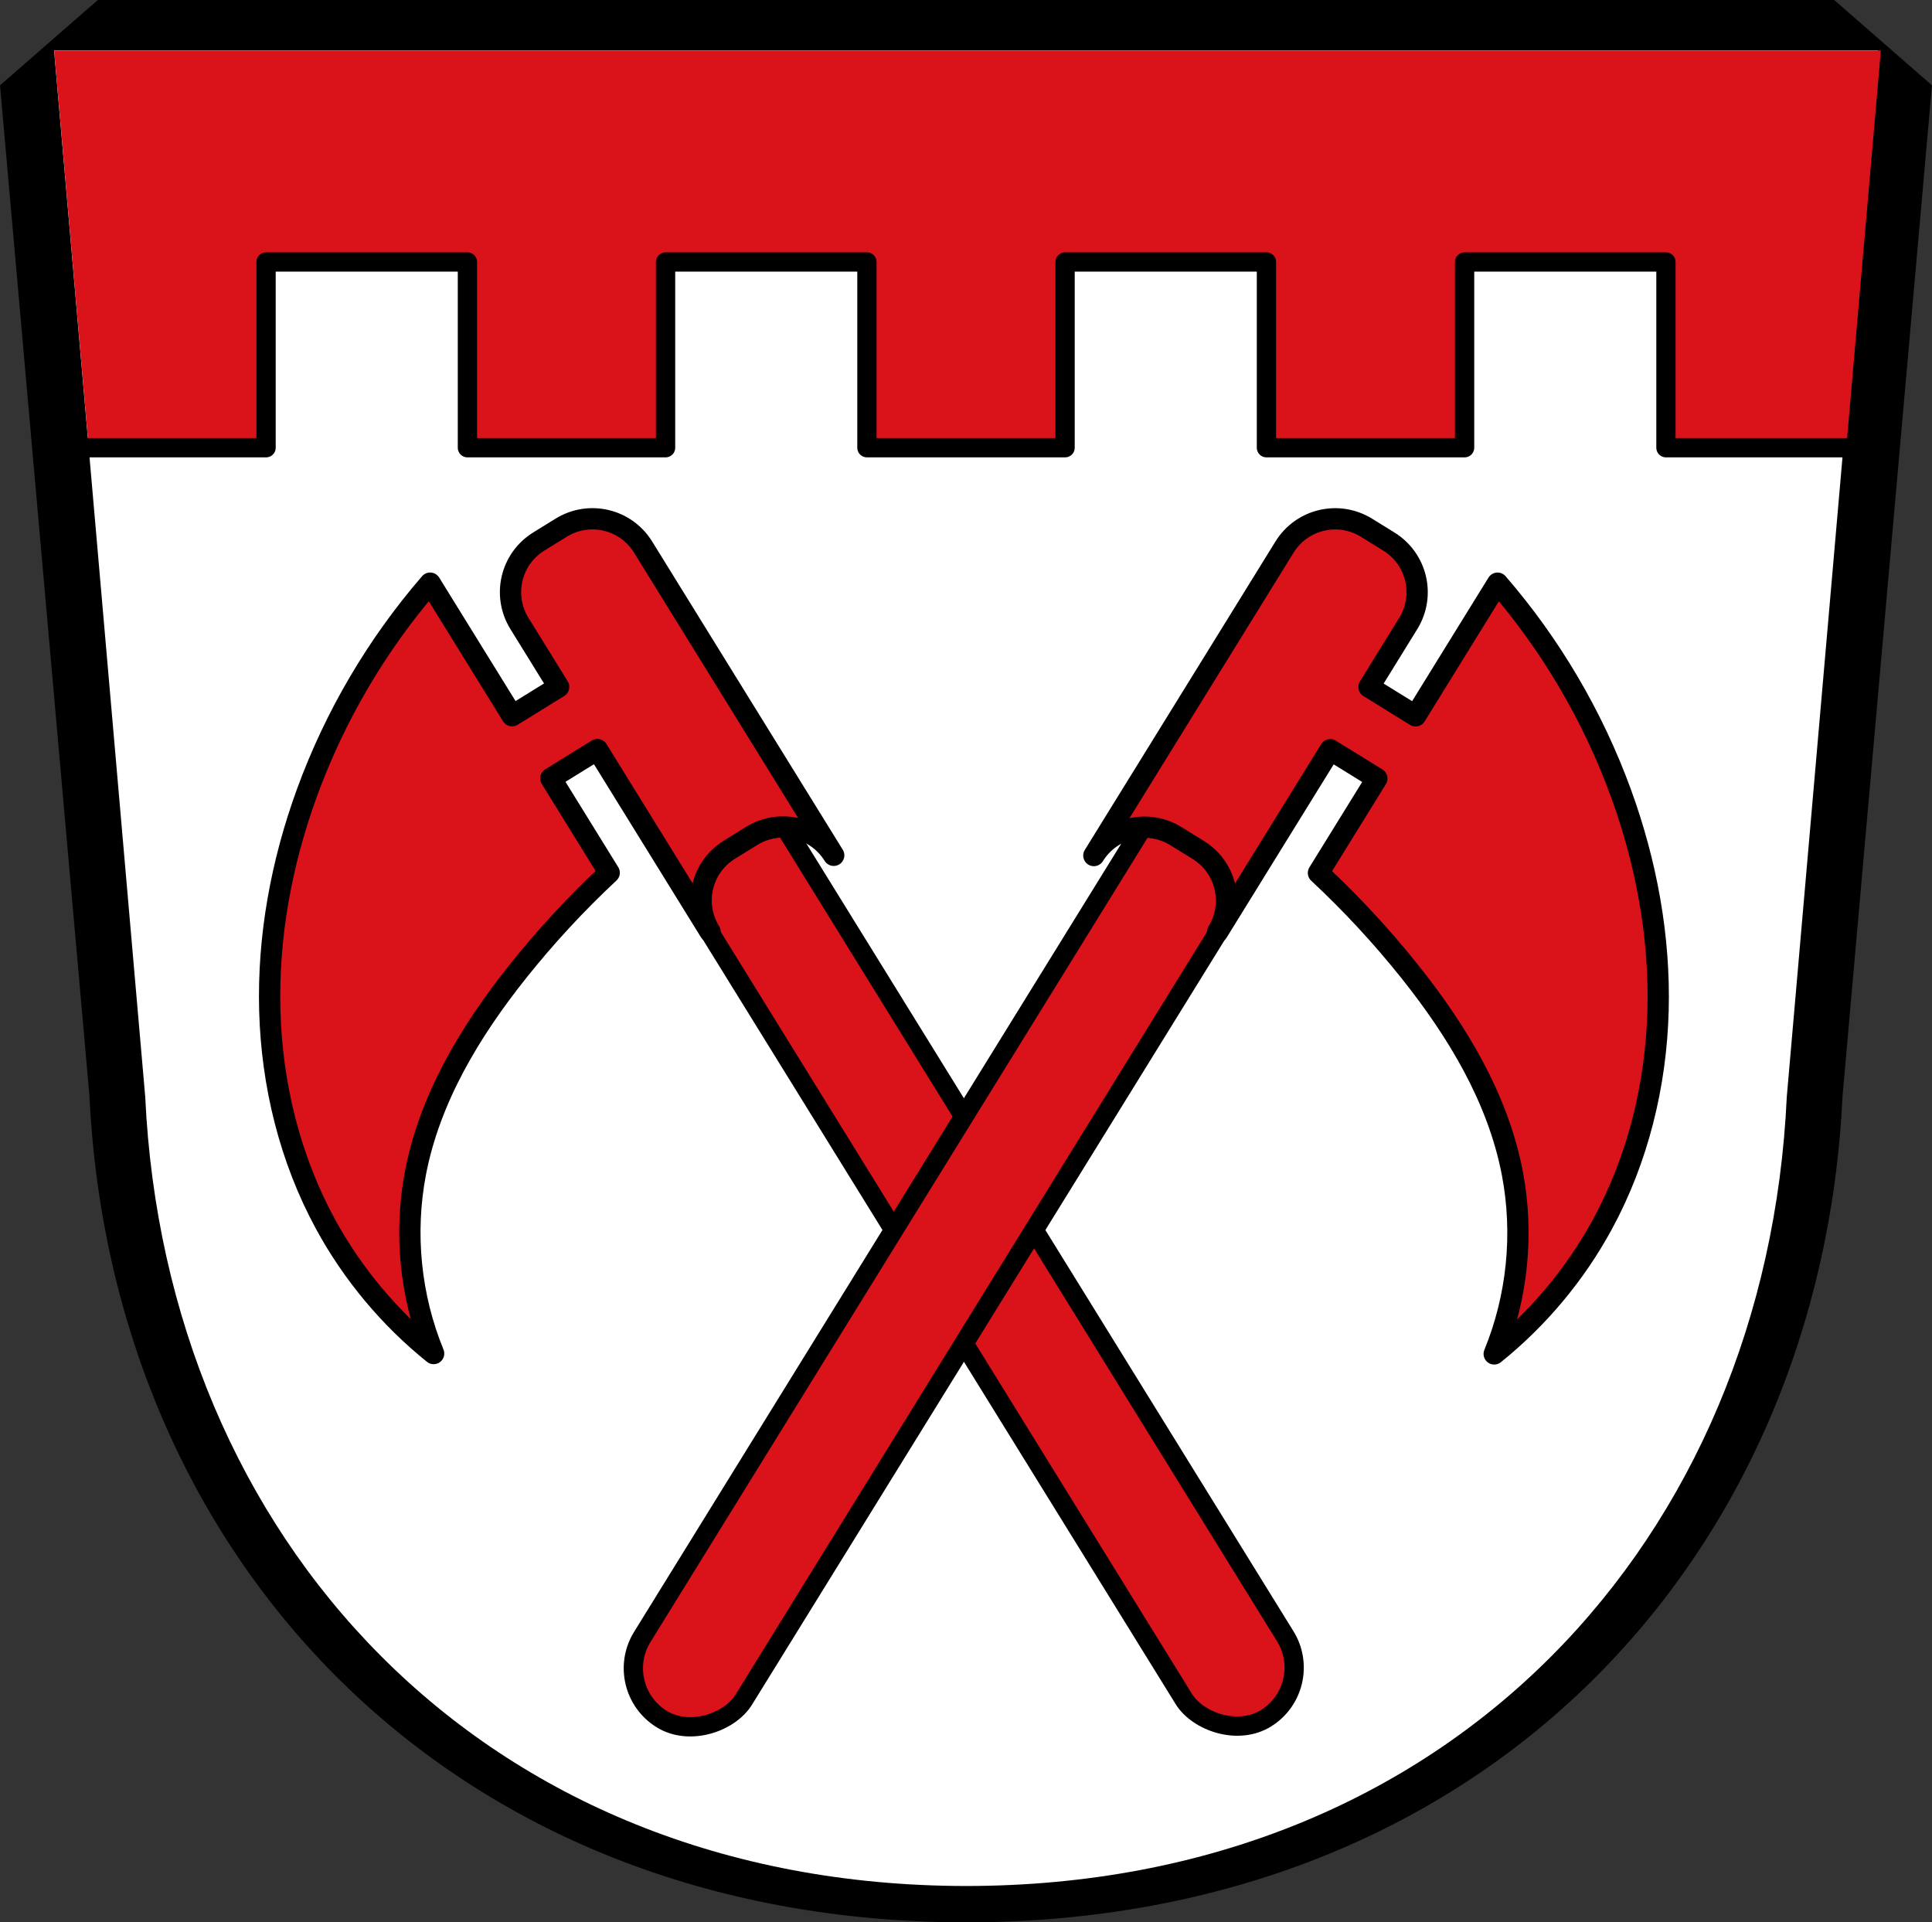<?xml version="1.0" encoding="UTF-8" standalone="no"?>
<!-- Created with Inkscape (http://www.inkscape.org/) -->

<svg
   xmlns:dc="http://purl.org/dc/elements/1.1/"
   xmlns:cc="http://creativecommons.org/ns#"
   xmlns:rdf="http://www.w3.org/1999/02/22-rdf-syntax-ns#"
   xmlns:svg="http://www.w3.org/2000/svg"
   xmlns="http://www.w3.org/2000/svg"
   xmlns:sodipodi="http://sodipodi.sourceforge.net/DTD/sodipodi-0.dtd"
   xmlns:inkscape="http://www.inkscape.org/namespaces/inkscape"
   width="212.195mm"
   height="211.123mm"
   viewBox="0 0 212.195 211.123"
   version="1.1"
   id="svg1022"
   inkscape:version="0.92.5 (2060ec1f9f, 2020-04-08)"
   sodipodi:docname="DEU Horgauergreut (Horgau) COA.svg">
  <rect x="0" y="0" width="212.195" height="211.123" fill="#333333" stroke="none"/>
  <defs
     id="defs1016">
    <inkscape:path-effect
       effect="spiro"
       id="path-effect1003"
       is_visible="true" />
    <inkscape:path-effect
       effect="spiro"
       id="path-effect2914"
       is_visible="true" />
    <inkscape:path-effect
       effect="spiro"
       id="path-effect2918"
       is_visible="true" />
  </defs>
  <sodipodi:namedview
     id="base"
     pagecolor="#ffffff"
     bordercolor="#666666"
     borderopacity="1.0"
     inkscape:pageopacity="0.0"
     inkscape:pageshadow="2"
     inkscape:zoom="0.99372613"
     inkscape:cx="400.99774"
     inkscape:cy="398.97169"
     inkscape:document-units="mm"
     inkscape:current-layer="layer1"
     showgrid="false"
     inkscape:window-width="1920"
     inkscape:window-height="1046"
     inkscape:window-x="-11"
     inkscape:window-y="-11"
     inkscape:window-maximized="1"
     inkscape:snap-nodes="false"
     fit-margin-top="0"
     fit-margin-left="0"
     fit-margin-right="0"
     fit-margin-bottom="0"
     inkscape:snap-midpoints="true"
     inkscape:snap-smooth-nodes="true" />
  <g
     inkscape:label="Ebene 1"
     inkscape:groupmode="layer"
     id="layer1"
     transform="translate(-37.031,-80.432)">
    <path
       inkscape:connector-curvature="0"
       style="fill:#000000;fill-rule:evenodd;stroke:#000000;stroke-width:0.285;stroke-linecap:round;stroke-linejoin:round;stroke-miterlimit:4;stroke-dasharray:none;stroke-opacity:1"
       d="m 47.838,80.566 -10.656,9.298 9.815,110.913 c 2.41,50.518 39.235,90.581 96.131,90.643 56.946,-0.028 93.754,-40.077 96.131,-90.643 l 9.815,-110.914 -10.656,-9.298 h -95.293 z"
       id="path10563-0-6-2-8" />
    <path
       style="fill:#ffffff;fill-rule:evenodd;stroke:none;stroke-width:0.54;stroke-linecap:round;stroke-linejoin:round;stroke-miterlimit:4;stroke-dasharray:none;stroke-opacity:1"
       inkscape:connector-curvature="0"
       d="M 243.287,85.961 233.276,200.902 c -2.229,48.349 -36.727,86.641 -90.147,86.668 C 89.756,287.51 55.243,249.205 52.982,200.902 L 42.971,85.961 H 143.126 Z"
       id="path10563-0-6-2-6"
       sodipodi:nodetypes="ccccccc" />
    <path
       style="fill:#da121a;fill-opacity:1;stroke:none;stroke-width:8.036;stroke-linecap:round;stroke-linejoin:round;stroke-miterlimit:4;stroke-dasharray:none;stroke-opacity:1;paint-order:fill markers stroke"
       d="M 22.447 20.898 L 36.814 185.852 L 110.443 185.852 L 110.443 108.746 L 194.027 108.746 L 194.027 185.852 L 276.283 185.852 L 276.283 108.746 L 359.869 108.746 L 359.869 185.852 L 442.127 185.852 L 442.127 108.746 L 525.711 108.746 L 525.711 185.852 L 607.967 185.852 L 607.967 108.746 L 691.553 108.746 L 691.553 185.852 L 765.18 185.852 L 779.547 20.898 L 400.988 20.898 L 22.447 20.898 z "
       transform="matrix(0.265,0,0,0.265,37.031,80.432)"
       id="rect857" />
    <path
       style="fill:none;stroke:#000000;stroke-width:2.117;stroke-linecap:square;stroke-linejoin:round;stroke-opacity:1;stroke-miterlimit:4;stroke-dasharray:none"
       d="m 46.772,129.605 h 19.481 v -20.401 h 22.115 v 20.401 h 21.764 v -20.401 h 22.115 v 20.401 h 21.764 v -20.401 h 22.115 v 20.401 h 21.764 v -20.401 h 22.115 v 20.401 h 19.48"
       id="path947"
       inkscape:connector-curvature="0" />
    <g
       id="g1046"
       transform="translate(240.564)">
      <g
         transform="rotate(-31.732,472.057,2118.414)"
         id="g1017">
        <rect
           style="fill:#da121a;fill-opacity:1;stroke:#000000;stroke-width:2.117;stroke-linecap:round;stroke-linejoin:round;stroke-miterlimit:4;stroke-dasharray:none;stroke-opacity:1;paint-order:fill markers stroke"
           id="rect964"
           width="13.1"
           height="119.648"
           x="981.768"
           y="143.741"
           ry="6.55" />
        <path
           inkscape:connector-curvature="0"
           style="fill:#da121a;fill-opacity:1;stroke:#000000;stroke-width:8.817;stroke-linecap:round;stroke-linejoin:round;stroke-miterlimit:4;stroke-dasharray:none;stroke-opacity:1;paint-order:fill markers stroke"
           d="m 3542.602,108.072 c -32.229,10.108 -62.591,26.133 -89.121,47.037 -24.128,19.011 -45.157,42.147 -60.588,68.707 -15.431,26.56 -25.17,56.587 -26.885,87.256 -1.311,23.456 2.076,47.167 9.902,69.318 4.164,-25.107 15.784,-48.931 33.008,-67.668 21.345,-23.221 50.349,-38.057 80.045,-48.686 17.483,-6.258 35.427,-11.227 53.639,-14.854 v -45.988 h 22.689 v 88.783 c 0,-13.69 11.021,-24.713 24.711,-24.713 h 10.826 c 13.69,0 24.711,11.023 24.711,24.713 v -150.188 c 0,-13.69 -11.021,-24.711 -24.711,-24.711 h -10.826 c -13.69,0 -24.711,11.021 -24.711,24.711 v 30.871 h -22.689 z"
           transform="matrix(0.265,0,0,0.265,37.031,80.432)"
           id="rect964-4" />
      </g>
      <g
         transform="matrix(-0.851,-0.526,-0.526,0.851,848.74,564.945)"
         id="g1017-3">
        <rect
           style="fill:#da121a;fill-opacity:1;stroke:#000000;stroke-width:2.117;stroke-linecap:round;stroke-linejoin:round;stroke-miterlimit:4;stroke-dasharray:none;stroke-opacity:1;paint-order:fill markers stroke"
           id="rect964-0"
           width="13.1"
           height="119.648"
           x="981.768"
           y="143.741"
           ry="6.55" />
        <path
           inkscape:connector-curvature="0"
           style="fill:#da121a;fill-opacity:1;stroke:#000000;stroke-width:8.817;stroke-linecap:round;stroke-linejoin:round;stroke-miterlimit:4;stroke-dasharray:none;stroke-opacity:1;paint-order:fill markers stroke"
           d="m 3542.602,108.072 c -32.229,10.108 -62.591,26.133 -89.121,47.037 -24.128,19.011 -45.157,42.147 -60.588,68.707 -15.431,26.56 -25.17,56.587 -26.885,87.256 -1.311,23.456 2.076,47.167 9.902,69.318 4.164,-25.107 15.784,-48.931 33.008,-67.668 21.345,-23.221 50.349,-38.057 80.045,-48.686 17.483,-6.258 35.427,-11.227 53.639,-14.854 v -45.988 h 22.689 v 88.783 c 0,-13.69 11.021,-24.713 24.711,-24.713 h 10.826 c 13.69,0 24.711,11.023 24.711,24.713 v -150.188 c 0,-13.69 -11.021,-24.711 -24.711,-24.711 h -10.826 c -13.69,0 -24.711,11.021 -24.711,24.711 v 30.871 h -22.689 z"
           transform="matrix(0.265,0,0,0.265,37.031,80.432)"
           id="rect964-4-6" />
      </g>
    </g>
  </g>
</svg>
